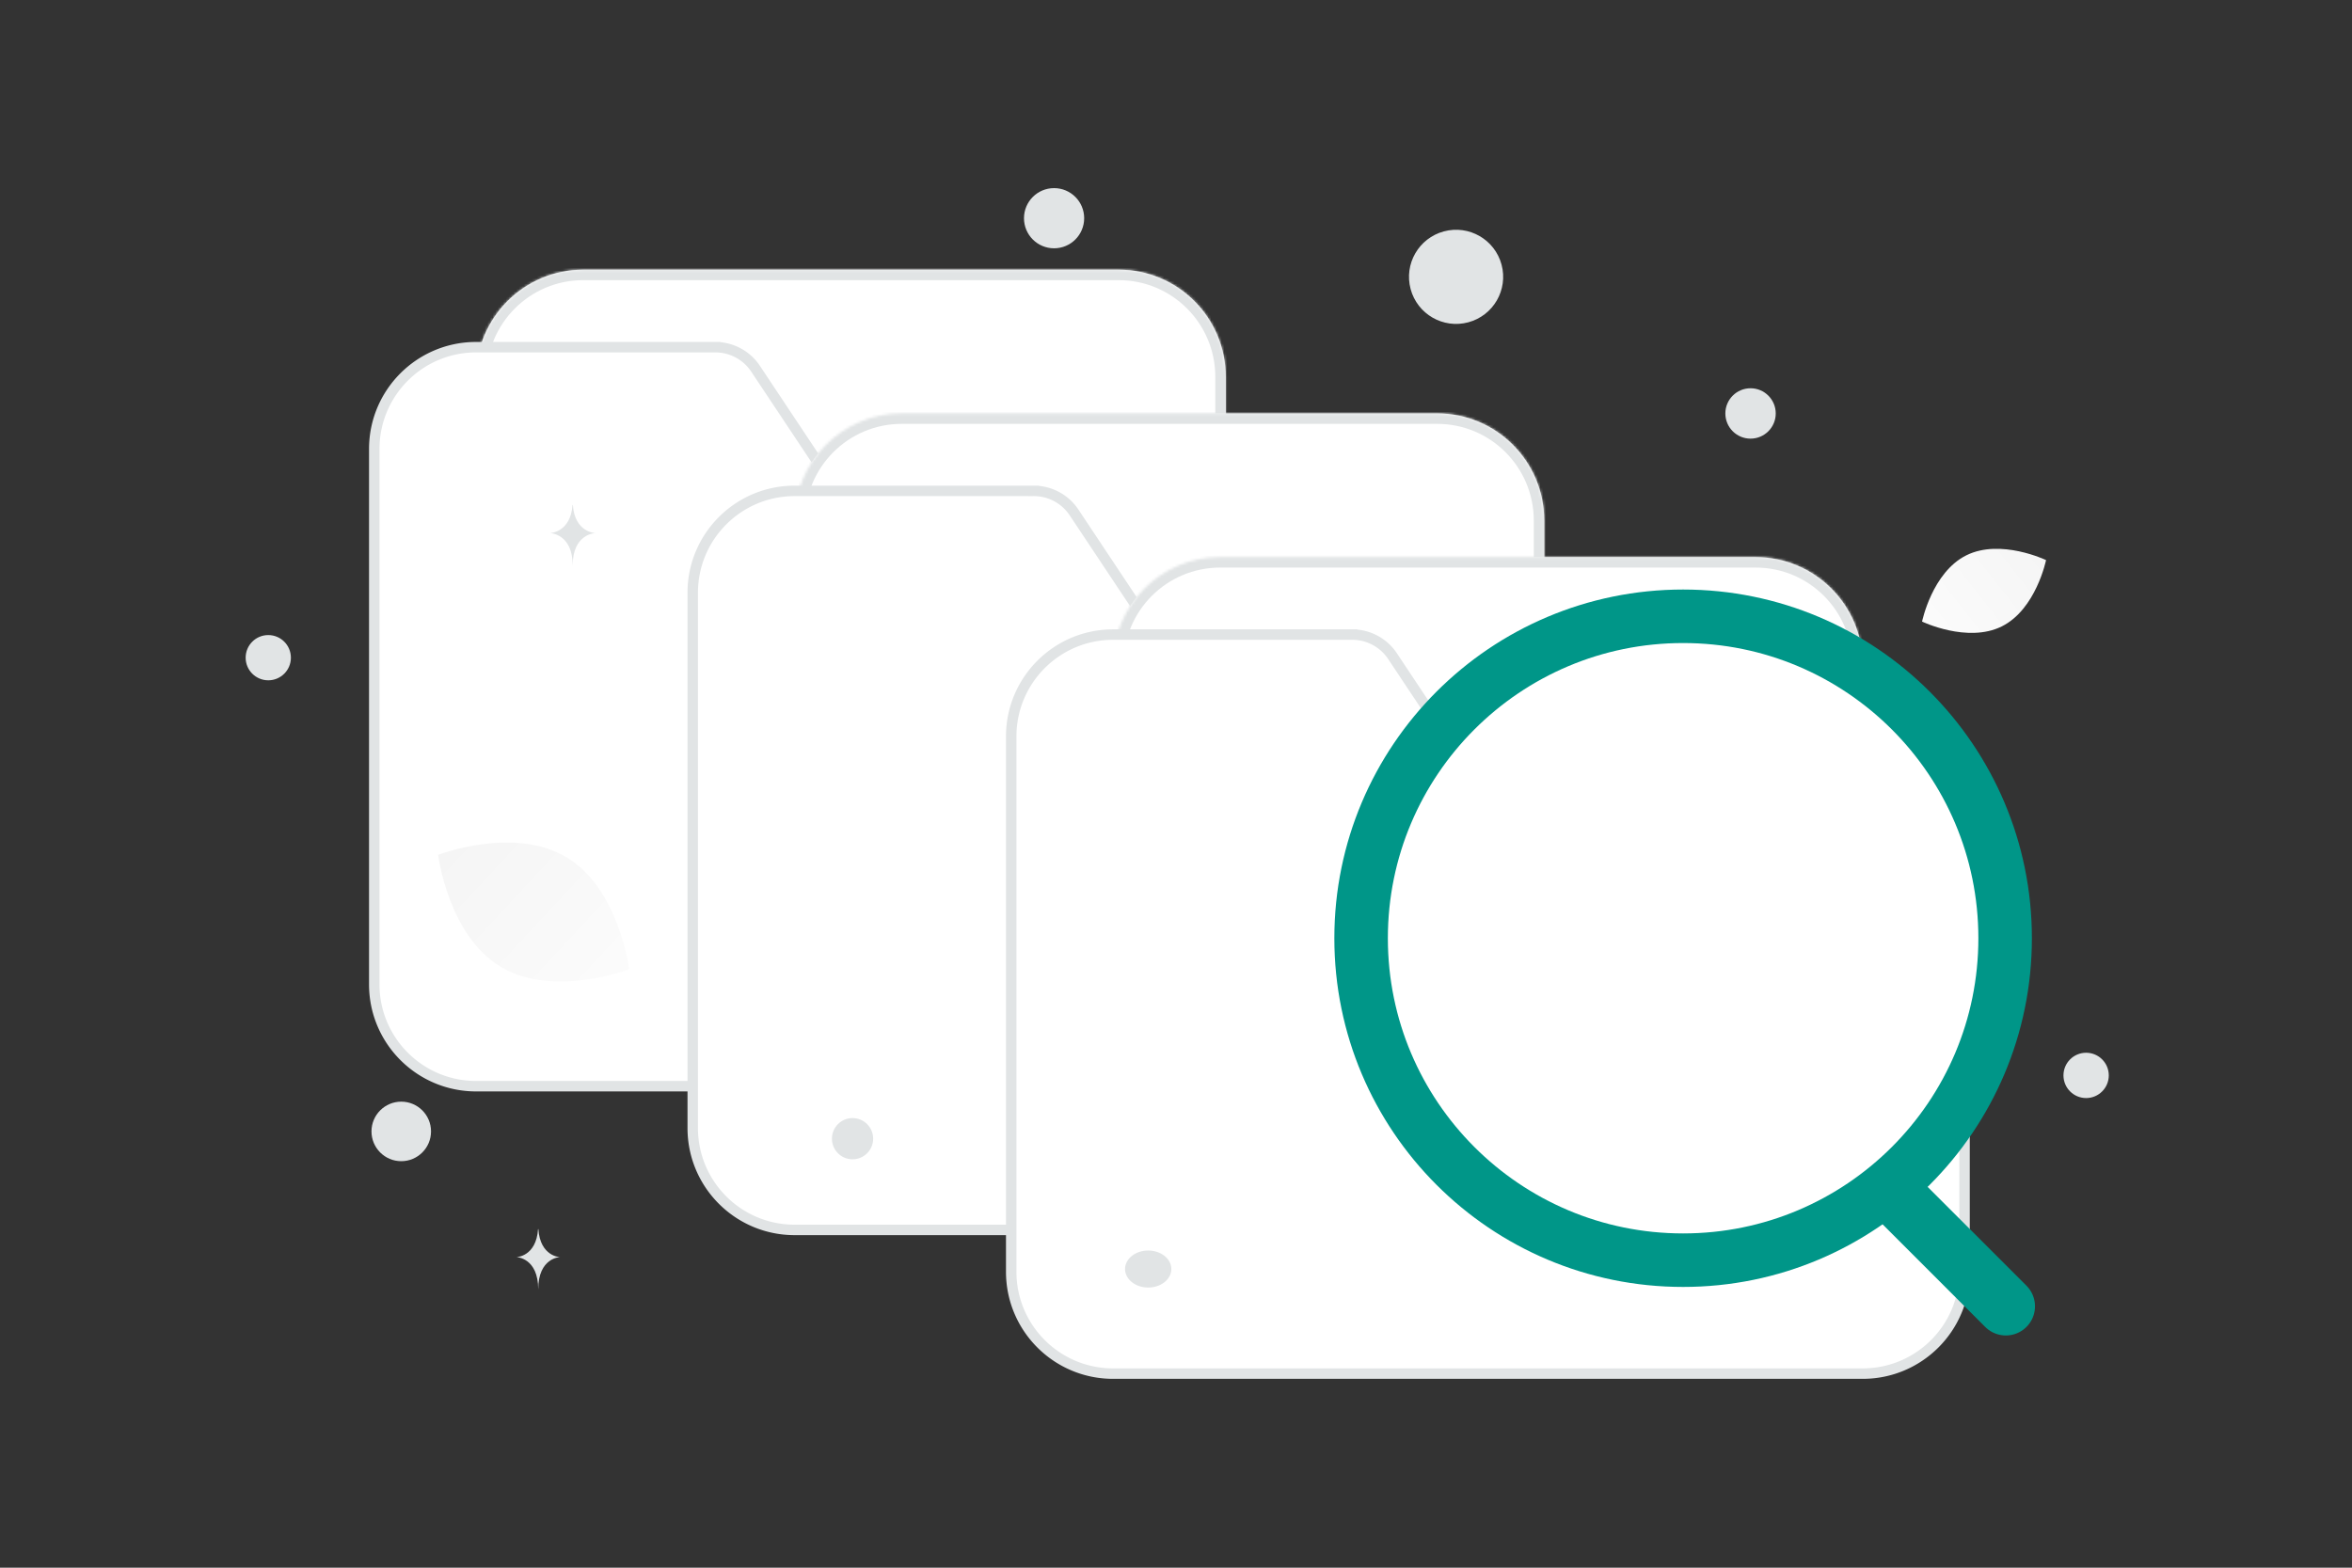 <svg width="900" height="600" viewBox="0 0 900 600" fill="none" xmlns="http://www.w3.org/2000/svg"><rect x="0" y="0" width="900" height="600" fill="#333333" stroke="none"/><path fill="transparent" d="M0 0h900v600H0z"/><mask id="a" fill="#fff"><path fill-rule="evenodd" clip-rule="evenodd" d="M182.191 185.176v-40.978c0-22.631 18.347-40.978 40.978-40.978h204.89c22.632 0 40.978 18.347 40.978 40.978v102.445"/></mask><path fill-rule="evenodd" clip-rule="evenodd" d="M182.191 185.176v-40.978c0-22.631 18.347-40.978 40.978-40.978h204.89c22.632 0 40.978 18.347 40.978 40.978v102.445" fill="#fff"/><path d="M186.191 185.176v-40.978h-8v40.978h8zm0-40.978c0-20.422 16.556-36.978 36.978-36.978v-8c-24.84 0-44.978 20.138-44.978 44.978h8zm36.978-36.978h204.89v-8h-204.89v8zm204.89 0c20.423 0 36.978 16.556 36.978 36.978h8c0-24.84-20.137-44.978-44.978-44.978v8zm36.978 36.978v102.445h8V144.198h-8z" fill="#E1E4E5" mask="url(#a)"/><path d="m317.864 184.332.001.002a22.49 22.49 0 0 0 18.711 10.008h132.461c21.527 0 38.978 17.451 38.978 38.978v143.423c0 21.527-17.451 38.978-38.978 38.978H182.191c-21.527 0-38.978-17.451-38.978-38.978v-204.89c0-21.527 17.451-38.978 38.978-38.978h91.488a18.488 18.488 0 0 1 15.439 8.246l28.746 43.211z" fill="#fff" stroke="#E1E4E5" stroke-width="4"/><mask id="b" fill="#fff"><path fill-rule="evenodd" clip-rule="evenodd" d="M304.057 240.177v-40.978c0-22.631 18.346-40.978 40.978-40.978h204.89c22.631 0 40.978 18.347 40.978 40.978v102.445"/></mask><path fill-rule="evenodd" clip-rule="evenodd" d="M304.057 240.177v-40.978c0-22.631 18.346-40.978 40.978-40.978h204.89c22.631 0 40.978 18.347 40.978 40.978v102.445" fill="#fff"/><path d="M308.057 240.177v-40.978h-8v40.978h8zm0-40.978c0-20.422 16.556-36.978 36.978-36.978v-8c-24.841 0-44.978 20.138-44.978 44.978h8zm36.978-36.978h204.89v-8h-204.89v8zm204.89 0c20.422 0 36.978 16.556 36.978 36.978h8c0-24.84-20.137-44.978-44.978-44.978v8zm36.978 36.978v102.445h8V199.199h-8z" fill="#E1E4E5" mask="url(#b)"/><path d="m439.729 239.333.002.002a22.487 22.487 0 0 0 18.71 10.008h132.462c21.527 0 38.978 17.451 38.978 38.978v143.423c0 21.527-17.451 38.978-38.978 38.978H304.057c-21.527 0-38.978-17.451-38.978-38.978v-204.89c0-21.527 17.451-38.978 38.978-38.978h91.488a18.484 18.484 0 0 1 15.438 8.246l28.746 43.211z" fill="#fff" stroke="#E1E4E5" stroke-width="4"/><mask id="c" fill="#fff"><path fill-rule="evenodd" clip-rule="evenodd" d="M425.922 295.179v-40.978c0-22.632 18.347-40.978 40.978-40.978h204.891c22.631 0 40.978 18.346 40.978 40.978v102.445"/></mask><path fill-rule="evenodd" clip-rule="evenodd" d="M425.922 295.179v-40.978c0-22.632 18.347-40.978 40.978-40.978h204.891c22.631 0 40.978 18.346 40.978 40.978v102.445" fill="#fff"/><path d="M429.922 295.179v-40.978h-8v40.978h8zm0-40.978c0-20.423 16.556-36.978 36.978-36.978v-8c-24.84 0-44.978 20.137-44.978 44.978h8zm36.978-36.978h204.891v-8H466.9v8zm204.891 0c20.422 0 36.978 16.555 36.978 36.978h8c0-24.841-20.138-44.978-44.978-44.978v8zm36.978 36.978v102.445h8V254.201h-8z" fill="#E1E4E5" mask="url(#c)"/><path d="m561.595 294.334.001.003a22.492 22.492 0 0 0 18.711 10.007h132.461c21.527 0 38.978 17.451 38.978 38.978v143.423c0 21.527-17.451 38.978-38.978 38.978H425.922c-21.527 0-38.978-17.451-38.978-38.978v-204.89c0-21.527 17.451-38.978 38.978-38.978h91.489a18.492 18.492 0 0 1 15.438 8.246l28.746 43.211z" fill="#fff" stroke="#E1E4E5" stroke-width="4"/><path d="m767.534 499.96-42.729-42.73" stroke="#009688" stroke-width="22.326" stroke-linecap="round" stroke-linejoin="round"/><circle cx="644.049" cy="359.09" r="123.219" fill="#fff" stroke="#009688" stroke-width="20.479" stroke-linecap="round" stroke-linejoin="round"/><path d="M765.967 239.753c-13.098 6.498-30.482-1.857-30.482-1.857s3.863-18.885 16.968-25.373c13.099-6.498 30.476 1.848 30.476 1.848s-3.863 18.885-16.962 25.382z" fill="url(#d)"/><path d="M191.616 370.036c20.174 12.091 49.117.914 49.117.914s-3.785-30.776-23.971-42.854c-20.174-12.091-49.105-.927-49.105-.927s3.784 30.776 23.959 42.867z" fill="url(#e)"/><circle r="7.887" transform="matrix(-1 0 0 1 326.228 435.807)" fill="#E1E4E5"/><circle r="11.392" transform="matrix(-1 0 0 1 153.542 433.026)" fill="#E1E4E5"/><circle r="8.671" transform="matrix(-1 0 0 1 798.262 411.588)" fill="#E1E4E5"/><circle r="9.64" transform="matrix(-1 0 0 1 669.851 158.239)" fill="#E1E4E5"/><circle r="8.656" transform="matrix(0 1 1 0 102.656 251.715)" fill="#E1E4E5"/><circle r="11.516" transform="matrix(-1 0 0 1 403.348 83.516)" fill="#E1E4E5"/><ellipse rx="8.858" ry="7.087" transform="matrix(-1 0 0 1 439.359 485.694)" fill="#E1E4E5"/><circle r="18.016" transform="scale(1 -1) rotate(-75 209.545 -416.04)" fill="#E1E4E5"/><path d="M219.079 193.272h.126c.747 10.588 8.621 10.751 8.621 10.751s-8.682.17-8.682 12.403c0-12.233-8.683-12.403-8.683-12.403s7.871-.163 8.618-10.751zm-13.192 277.146h.122c.717 10.556 8.277 10.719 8.277 10.719s-8.336.169-8.336 12.366c0-12.197-8.337-12.366-8.337-12.366s7.557-.163 8.274-10.719z" fill="#E1E4E5"/><defs><linearGradient id="d" x1="715.669" y1="260.021" x2="823.704" y2="174.565" gradientUnits="userSpaceOnUse"><stop stop-color="#fff"/><stop offset="1" stop-color="#EEE"/></linearGradient><linearGradient id="e" x1="269.684" y1="408.957" x2="107.356" y2="258.133" gradientUnits="userSpaceOnUse"><stop stop-color="#fff"/><stop offset="1" stop-color="#EEE"/></linearGradient></defs></svg>
